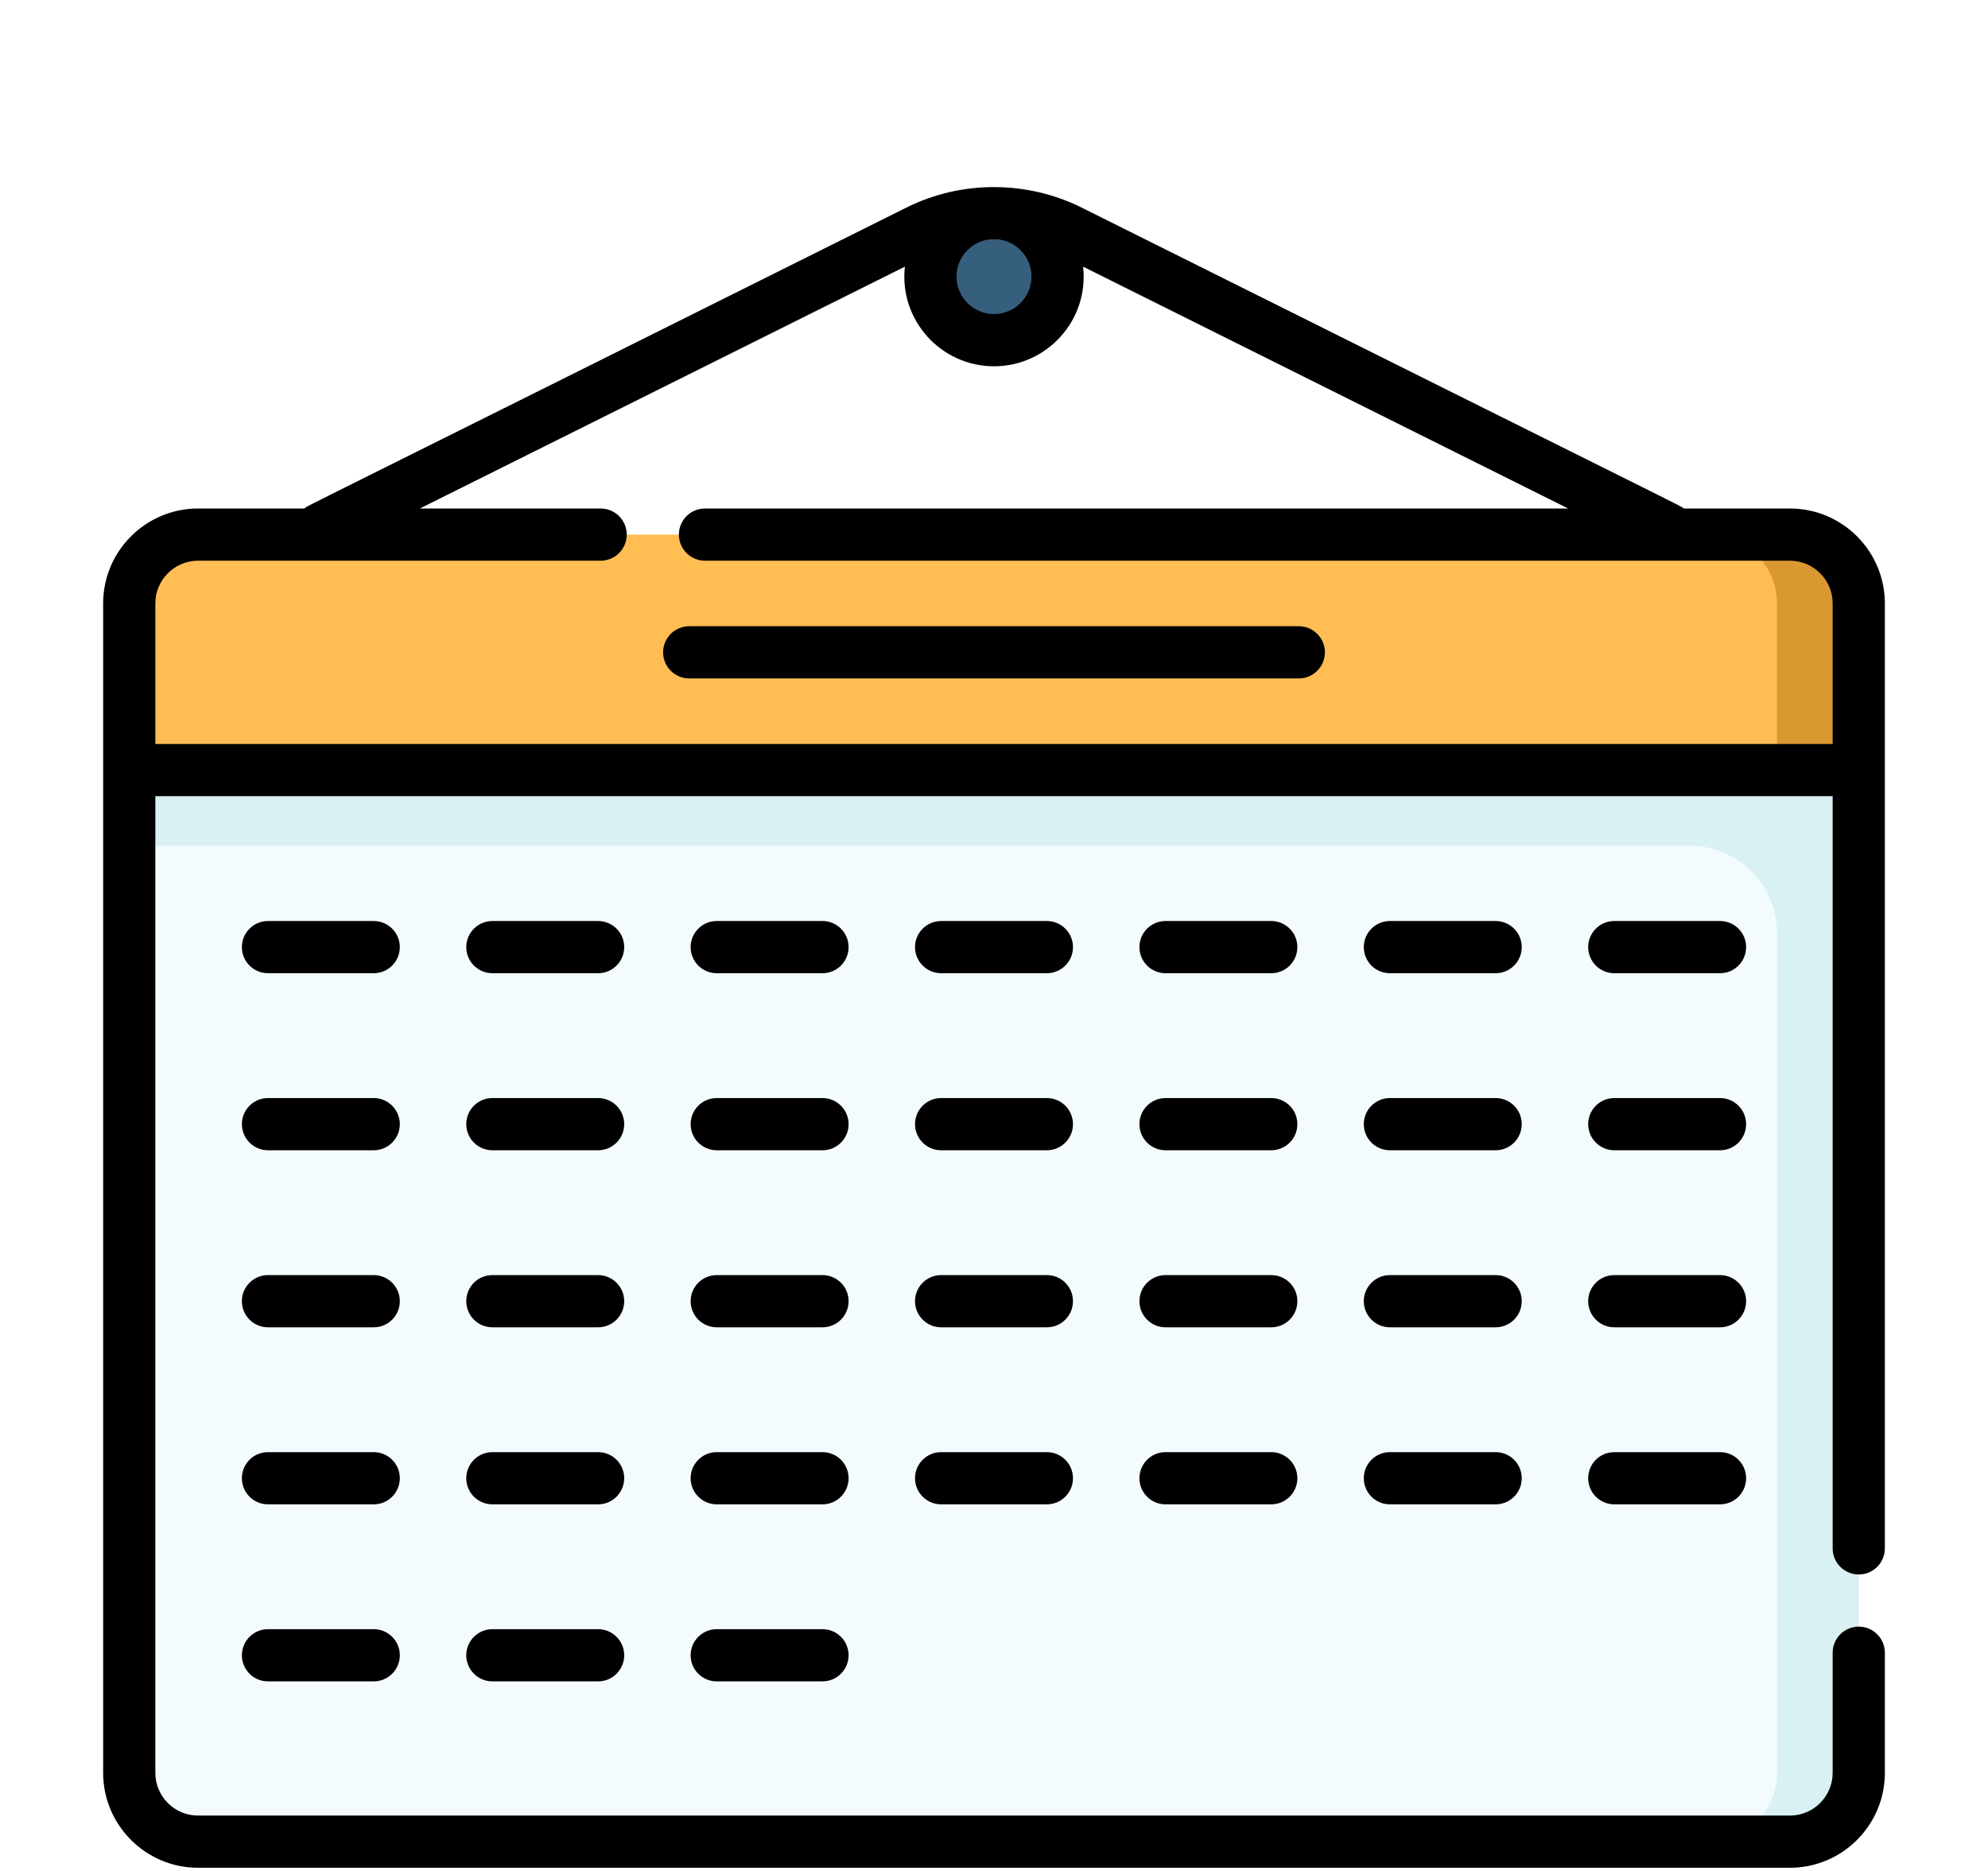 <svg width="85" height="80" viewBox="0 0 85 80" fill="none" xmlns="http://www.w3.org/2000/svg">
<g filter="url(#filter0_dd_181_40)">
<path d="M79.474 24.928L76.255 27.904H8.824L5.526 24.928V17.802C5.526 16.176 6.843 14.859 8.469 14.859H76.531C78.157 14.859 79.474 16.176 79.474 17.802V24.928Z" fill="#FFBD54"/>
<path d="M76.531 14.859H73.036C74.661 14.859 75.978 16.176 75.978 17.802V27.904L79.474 24.928V17.802C79.474 16.176 78.156 14.859 76.531 14.859Z" fill="#D99830"/>
<path d="M79.474 24.928H5.526V67.805C5.526 69.43 6.843 70.748 8.469 70.748H76.531C78.157 70.748 79.474 69.43 79.474 67.805V24.928Z" fill="#F4FBFF"/>
<path d="M75.979 24.928H5.526V28.161H72.227C74.299 28.161 75.979 29.841 75.979 31.913V67.805C75.979 69.43 74.661 70.748 73.036 70.748H76.531C78.157 70.748 79.474 69.43 79.474 67.805V24.928H75.979Z" fill="#DAF1F4"/>
<path d="M42.5 6.546C44.001 6.546 45.219 5.329 45.219 3.827C45.219 2.326 44.001 1.109 42.5 1.109C40.998 1.109 39.781 2.326 39.781 3.827C39.781 5.329 40.998 6.546 42.5 6.546Z" fill="#365E7D"/>
<path d="M55.532 18.777H29.468C28.852 18.777 28.352 19.277 28.352 19.893C28.352 20.51 28.852 21.009 29.468 21.009H55.532C56.148 21.009 56.648 20.51 56.648 19.893C56.648 19.277 56.148 18.777 55.532 18.777Z" fill="black"/>
<path d="M15.979 31.382H11.457C10.841 31.382 10.342 31.881 10.342 32.498C10.342 33.114 10.841 33.614 11.457 33.614H15.979C16.595 33.614 17.095 33.114 17.095 32.498C17.095 31.881 16.595 31.382 15.979 31.382Z" fill="black"/>
<path d="M25.573 31.382H21.052C20.435 31.382 19.936 31.881 19.936 32.498C19.936 33.114 20.435 33.614 21.052 33.614H25.573C26.189 33.614 26.689 33.114 26.689 32.498C26.689 31.881 26.189 31.382 25.573 31.382Z" fill="black"/>
<path d="M35.167 31.382H30.645C30.029 31.382 29.529 31.881 29.529 32.498C29.529 33.114 30.029 33.614 30.645 33.614H35.167C35.783 33.614 36.283 33.114 36.283 32.498C36.283 31.881 35.783 31.382 35.167 31.382Z" fill="black"/>
<path d="M44.761 31.382H40.239C39.623 31.382 39.123 31.881 39.123 32.498C39.123 33.114 39.623 33.614 40.239 33.614H44.761C45.377 33.614 45.877 33.114 45.877 32.498C45.877 31.881 45.377 31.382 44.761 31.382Z" fill="black"/>
<path d="M54.355 31.382H49.834C49.217 31.382 48.718 31.881 48.718 32.498C48.718 33.114 49.217 33.614 49.834 33.614H54.355C54.971 33.614 55.471 33.114 55.471 32.498C55.471 31.881 54.971 31.382 54.355 31.382Z" fill="black"/>
<path d="M63.949 31.382H59.427C58.811 31.382 58.311 31.881 58.311 32.498C58.311 33.114 58.811 33.614 59.427 33.614H63.949C64.565 33.614 65.064 33.114 65.064 32.498C65.064 31.881 64.565 31.382 63.949 31.382Z" fill="black"/>
<path d="M73.543 31.382H69.021C68.405 31.382 67.905 31.881 67.905 32.498C67.905 33.114 68.405 33.614 69.021 33.614H73.543C74.159 33.614 74.658 33.114 74.658 32.498C74.658 31.881 74.159 31.382 73.543 31.382Z" fill="black"/>
<path d="M15.979 38.952H11.457C10.841 38.952 10.342 39.451 10.342 40.068C10.342 40.684 10.841 41.184 11.457 41.184H15.979C16.595 41.184 17.095 40.684 17.095 40.068C17.095 39.451 16.595 38.952 15.979 38.952Z" fill="black"/>
<path d="M25.573 38.952H21.052C20.435 38.952 19.936 39.451 19.936 40.068C19.936 40.684 20.435 41.184 21.052 41.184H25.573C26.189 41.184 26.689 40.684 26.689 40.068C26.689 39.451 26.189 38.952 25.573 38.952Z" fill="black"/>
<path d="M35.167 38.952H30.645C30.029 38.952 29.529 39.451 29.529 40.068C29.529 40.684 30.029 41.184 30.645 41.184H35.167C35.783 41.184 36.283 40.684 36.283 40.068C36.283 39.451 35.783 38.952 35.167 38.952Z" fill="black"/>
<path d="M44.761 38.952H40.239C39.623 38.952 39.123 39.451 39.123 40.068C39.123 40.684 39.623 41.184 40.239 41.184H44.761C45.377 41.184 45.877 40.684 45.877 40.068C45.877 39.451 45.377 38.952 44.761 38.952Z" fill="black"/>
<path d="M54.355 38.952H49.834C49.217 38.952 48.718 39.451 48.718 40.068C48.718 40.684 49.217 41.184 49.834 41.184H54.355C54.971 41.184 55.471 40.684 55.471 40.068C55.471 39.451 54.971 38.952 54.355 38.952Z" fill="black"/>
<path d="M63.949 38.952H59.427C58.811 38.952 58.311 39.451 58.311 40.068C58.311 40.684 58.811 41.184 59.427 41.184H63.949C64.565 41.184 65.064 40.684 65.064 40.068C65.064 39.451 64.565 38.952 63.949 38.952Z" fill="black"/>
<path d="M73.543 38.952H69.021C68.405 38.952 67.905 39.451 67.905 40.068C67.905 40.684 68.405 41.184 69.021 41.184H73.543C74.159 41.184 74.658 40.684 74.658 40.068C74.658 39.451 74.159 38.952 73.543 38.952Z" fill="black"/>
<path d="M15.979 46.522H11.457C10.841 46.522 10.342 47.021 10.342 47.638C10.342 48.254 10.841 48.754 11.457 48.754H15.979C16.595 48.754 17.095 48.254 17.095 47.638C17.095 47.021 16.595 46.522 15.979 46.522Z" fill="black"/>
<path d="M25.573 46.522H21.052C20.435 46.522 19.936 47.021 19.936 47.638C19.936 48.254 20.435 48.754 21.052 48.754H25.573C26.189 48.754 26.689 48.254 26.689 47.638C26.689 47.021 26.189 46.522 25.573 46.522Z" fill="black"/>
<path d="M35.167 46.522H30.645C30.029 46.522 29.529 47.021 29.529 47.638C29.529 48.254 30.029 48.754 30.645 48.754H35.167C35.783 48.754 36.283 48.254 36.283 47.638C36.283 47.021 35.783 46.522 35.167 46.522Z" fill="black"/>
<path d="M44.761 46.522H40.239C39.623 46.522 39.123 47.021 39.123 47.638C39.123 48.254 39.623 48.754 40.239 48.754H44.761C45.377 48.754 45.877 48.254 45.877 47.638C45.877 47.021 45.377 46.522 44.761 46.522Z" fill="black"/>
<path d="M54.355 46.522H49.834C49.217 46.522 48.718 47.021 48.718 47.638C48.718 48.254 49.217 48.754 49.834 48.754H54.355C54.971 48.754 55.471 48.254 55.471 47.638C55.471 47.021 54.971 46.522 54.355 46.522Z" fill="black"/>
<path d="M63.949 46.522H59.427C58.811 46.522 58.311 47.021 58.311 47.638C58.311 48.254 58.811 48.754 59.427 48.754H63.949C64.565 48.754 65.064 48.254 65.064 47.638C65.064 47.021 64.565 46.522 63.949 46.522Z" fill="black"/>
<path d="M73.543 46.522H69.021C68.405 46.522 67.905 47.021 67.905 47.638C67.905 48.254 68.405 48.754 69.021 48.754H73.543C74.159 48.754 74.658 48.254 74.658 47.638C74.658 47.021 74.159 46.522 73.543 46.522Z" fill="black"/>
<path d="M15.979 54.092H11.457C10.841 54.092 10.342 54.591 10.342 55.208C10.342 55.824 10.841 56.324 11.457 56.324H15.979C16.595 56.324 17.095 55.824 17.095 55.208C17.095 54.591 16.595 54.092 15.979 54.092Z" fill="black"/>
<path d="M25.573 54.092H21.052C20.435 54.092 19.936 54.591 19.936 55.208C19.936 55.824 20.435 56.324 21.052 56.324H25.573C26.189 56.324 26.689 55.824 26.689 55.208C26.689 54.591 26.189 54.092 25.573 54.092Z" fill="black"/>
<path d="M35.167 54.092H30.645C30.029 54.092 29.529 54.591 29.529 55.208C29.529 55.824 30.029 56.324 30.645 56.324H35.167C35.783 56.324 36.283 55.824 36.283 55.208C36.283 54.591 35.783 54.092 35.167 54.092Z" fill="black"/>
<path d="M44.761 54.092H40.239C39.623 54.092 39.123 54.591 39.123 55.208C39.123 55.824 39.623 56.324 40.239 56.324H44.761C45.377 56.324 45.877 55.824 45.877 55.208C45.877 54.591 45.377 54.092 44.761 54.092Z" fill="black"/>
<path d="M54.355 54.092H49.834C49.217 54.092 48.718 54.591 48.718 55.208C48.718 55.824 49.217 56.324 49.834 56.324H54.355C54.971 56.324 55.471 55.824 55.471 55.208C55.471 54.591 54.971 54.092 54.355 54.092Z" fill="black"/>
<path d="M63.949 54.092H59.427C58.811 54.092 58.311 54.591 58.311 55.208C58.311 55.824 58.811 56.324 59.427 56.324H63.949C64.565 56.324 65.064 55.824 65.064 55.208C65.064 54.591 64.565 54.092 63.949 54.092Z" fill="black"/>
<path d="M73.543 54.092H69.021C68.405 54.092 67.905 54.591 67.905 55.208C67.905 55.824 68.405 56.324 69.021 56.324H73.543C74.159 56.324 74.658 55.824 74.658 55.208C74.658 54.591 74.159 54.092 73.543 54.092Z" fill="black"/>
<path d="M15.979 61.662H11.457C10.841 61.662 10.342 62.161 10.342 62.778C10.342 63.394 10.841 63.894 11.457 63.894H15.979C16.595 63.894 17.095 63.394 17.095 62.778C17.095 62.161 16.595 61.662 15.979 61.662Z" fill="black"/>
<path d="M25.573 61.662H21.052C20.435 61.662 19.936 62.161 19.936 62.778C19.936 63.394 20.435 63.894 21.052 63.894H25.573C26.189 63.894 26.689 63.394 26.689 62.778C26.689 62.161 26.189 61.662 25.573 61.662Z" fill="black"/>
<path d="M35.167 61.662H30.645C30.029 61.662 29.529 62.161 29.529 62.778C29.529 63.394 30.029 63.894 30.645 63.894H35.167C35.783 63.894 36.283 63.394 36.283 62.778C36.283 62.161 35.783 61.662 35.167 61.662Z" fill="black"/>
<path d="M76.532 13.743H71.987C71.798 13.589 73.419 14.438 46.242 0.874C43.959 -0.265 41.148 -0.318 38.758 0.874C11.57 14.443 13.202 13.589 13.013 13.743H8.469C6.231 13.743 4.41 15.564 4.41 17.802V67.805C4.41 70.043 6.231 71.864 8.469 71.864H76.531C78.769 71.864 80.59 70.043 80.59 67.805V62.669C80.59 62.053 80.091 61.553 79.474 61.553C78.858 61.553 78.358 62.053 78.358 62.669V67.805C78.358 68.812 77.539 69.632 76.531 69.632H8.469C7.461 69.632 6.642 68.812 6.642 67.805V26.044H78.358V58.207C78.358 58.824 78.858 59.323 79.474 59.323C80.091 59.323 80.59 58.824 80.59 58.207V17.802C80.59 15.564 78.769 13.743 76.532 13.743ZM44.103 3.827C44.103 4.711 43.384 5.43 42.5 5.43C41.616 5.43 40.897 4.711 40.897 3.827C40.897 2.999 41.529 2.315 42.336 2.233C42.445 2.23 42.555 2.23 42.664 2.233C43.471 2.315 44.103 2.999 44.103 3.827ZM6.642 17.802C6.642 16.794 7.461 15.975 8.469 15.975H25.681C26.297 15.975 26.797 15.475 26.797 14.859C26.797 14.243 26.297 13.743 25.681 13.743H17.952L38.69 3.402C38.435 5.695 40.239 7.662 42.5 7.662C44.764 7.662 46.565 5.692 46.31 3.402L67.048 13.743H30.143C29.526 13.743 29.027 14.242 29.027 14.859C29.027 15.475 29.526 15.975 30.143 15.975H76.531C77.539 15.975 78.358 16.794 78.358 17.802V23.812H6.642V17.802Z" fill="black"/>
</g>
<defs>
<filter id="filter0_dd_181_40" x="0.41" y="0" width="84.18" height="79.864" filterUnits="userSpaceOnUse" color-interpolation-filters="sRGB">
<feFlood flood-opacity="0" result="BackgroundImageFix"/>
<feColorMatrix in="SourceAlpha" type="matrix" values="0 0 0 0 0 0 0 0 0 0 0 0 0 0 0 0 0 0 127 0" result="hardAlpha"/>
<feOffset dy="4"/>
<feGaussianBlur stdDeviation="2"/>
<feColorMatrix type="matrix" values="0 0 0 0 0 0 0 0 0 0 0 0 0 0 0 0 0 0 0.25 0"/>
<feBlend mode="normal" in2="BackgroundImageFix" result="effect1_dropShadow_181_40"/>
<feColorMatrix in="SourceAlpha" type="matrix" values="0 0 0 0 0 0 0 0 0 0 0 0 0 0 0 0 0 0 127 0" result="hardAlpha"/>
<feOffset dy="4"/>
<feGaussianBlur stdDeviation="2"/>
<feColorMatrix type="matrix" values="0 0 0 0 0 0 0 0 0 0 0 0 0 0 0 0 0 0 0.25 0"/>
<feBlend mode="normal" in2="effect1_dropShadow_181_40" result="effect2_dropShadow_181_40"/>
<feBlend mode="normal" in="SourceGraphic" in2="effect2_dropShadow_181_40" result="shape"/>
</filter>
</defs>
</svg>
